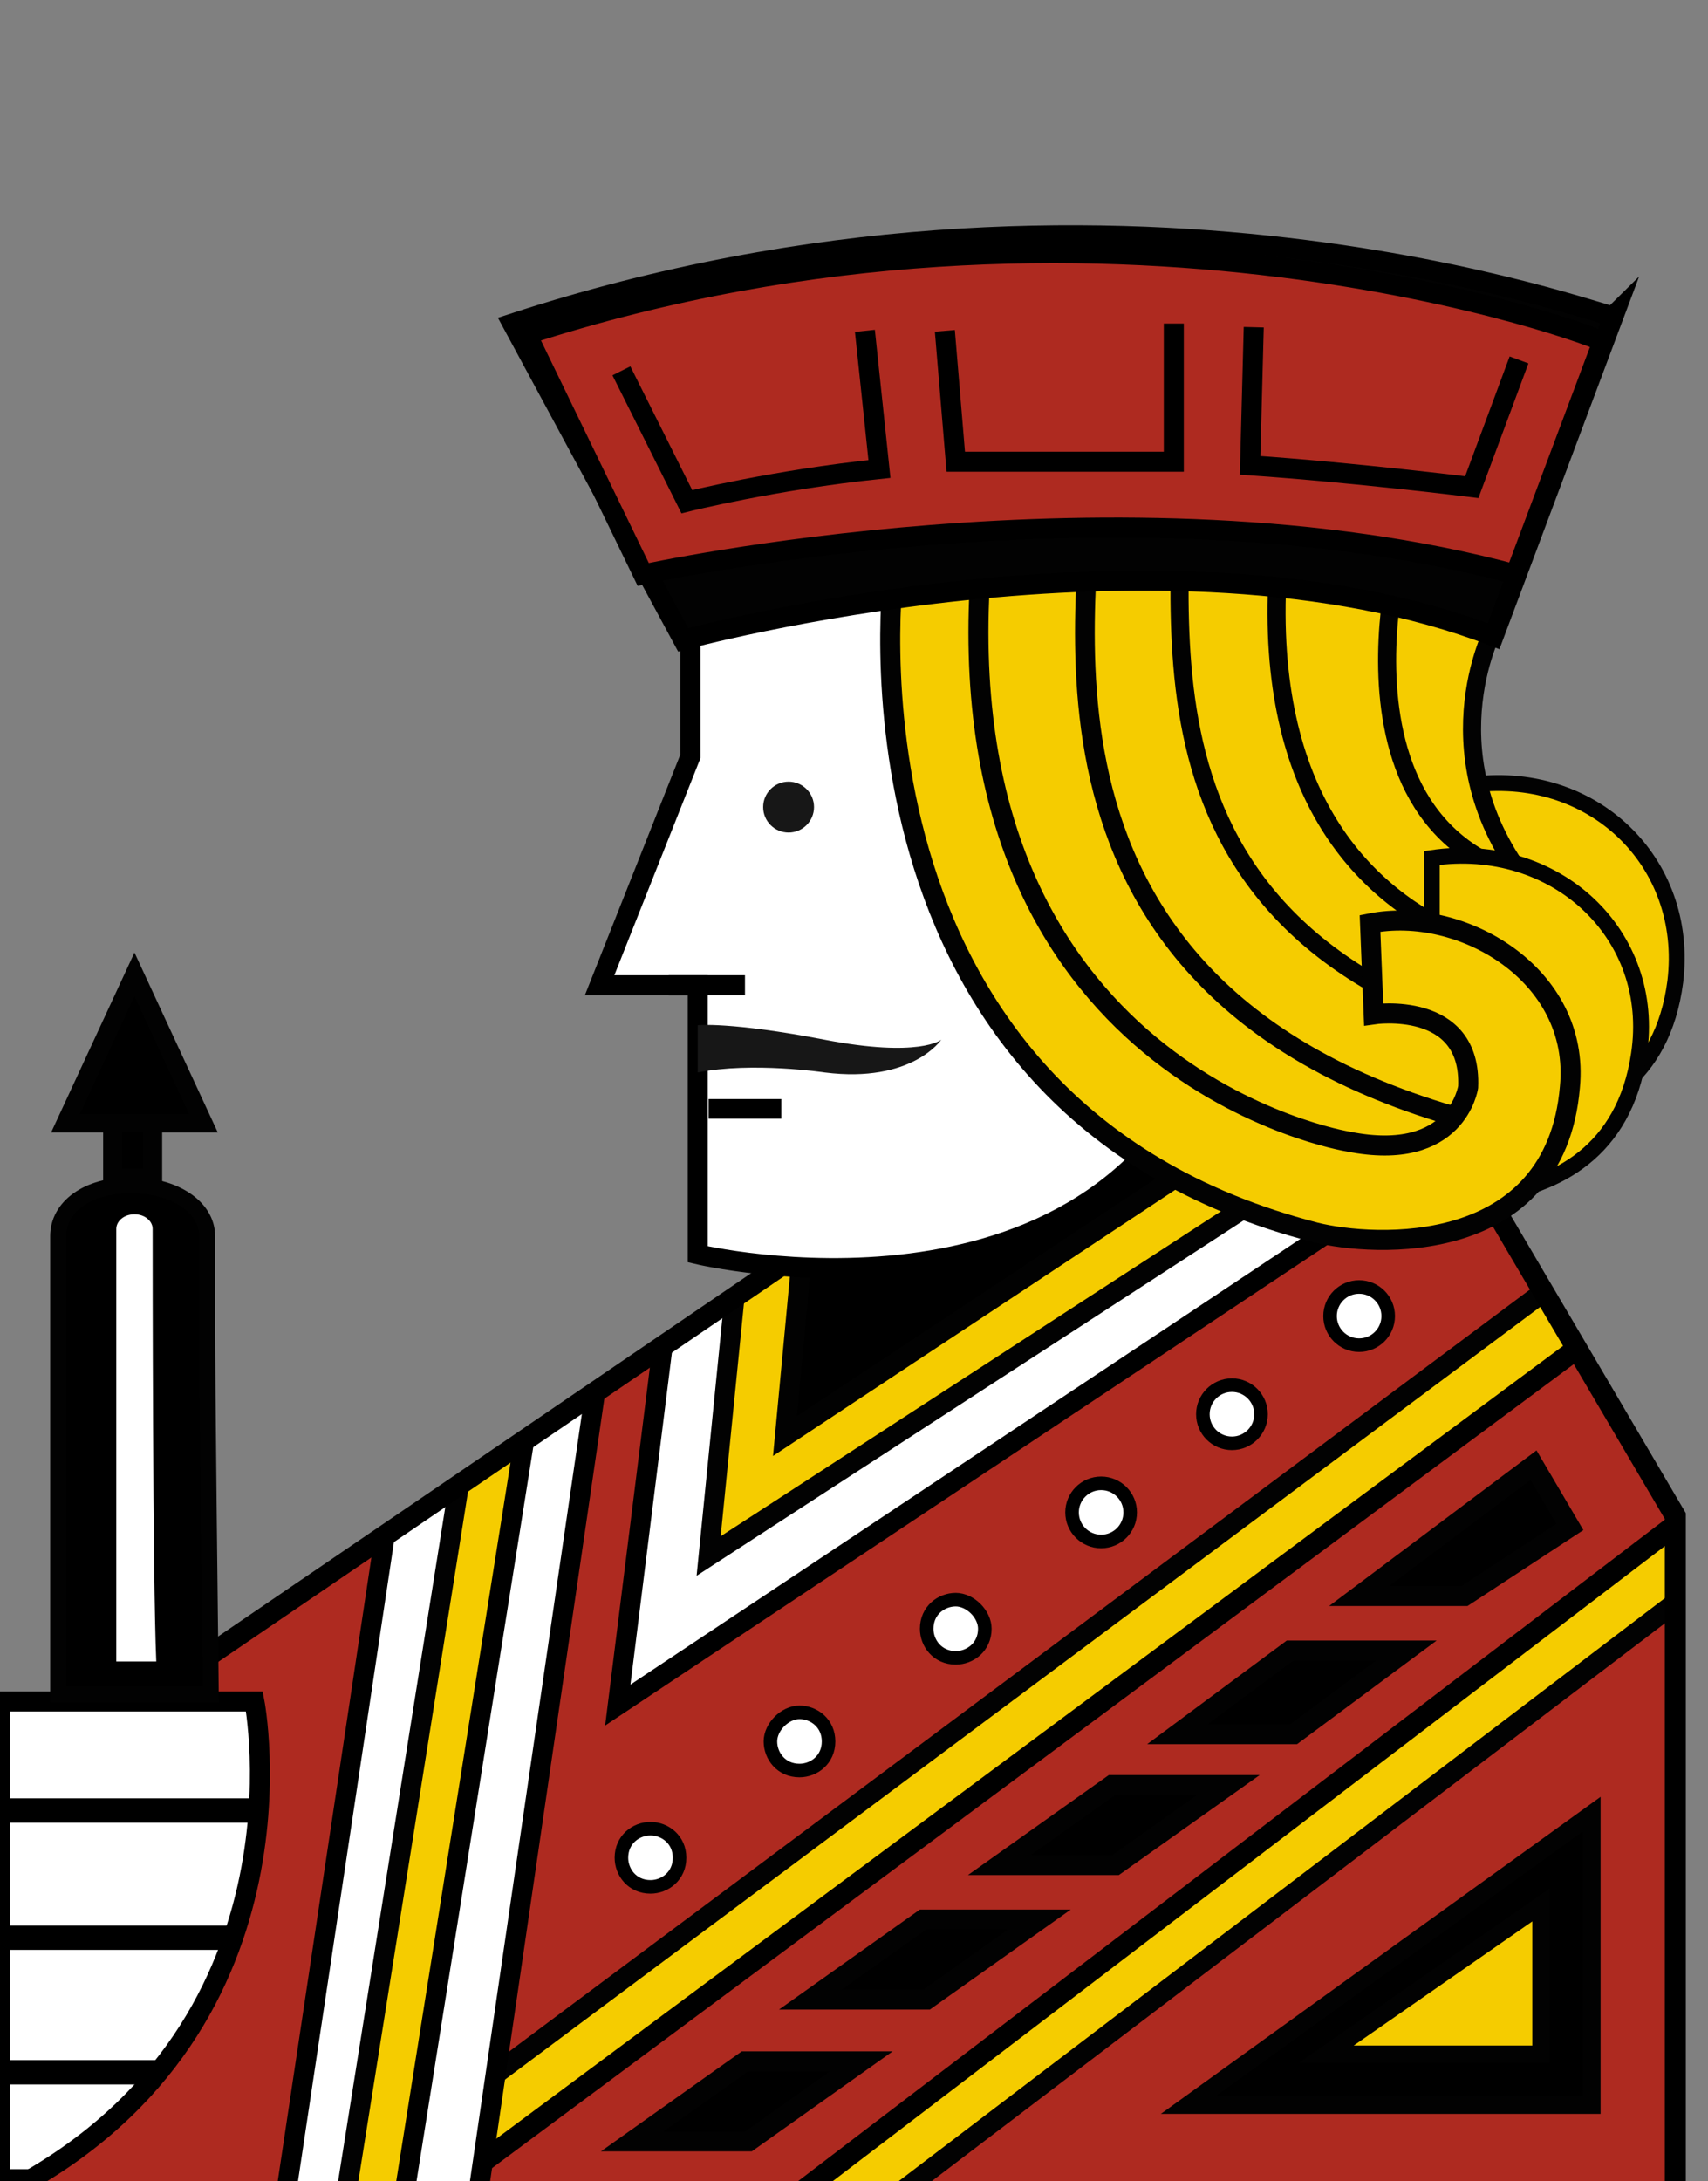 <svg version="1.1"
	 xmlns="http://www.w3.org/2000/svg" xmlns:xlink="http://www.w3.org/1999/xlink" xmlns:a="http://ns.adobe.com/AdobeSVGViewerExtensions/3.0/"
	 x="0px" y="0px" width="141px" height="180px" viewBox="1.4 -6.2 47 60" overflow="visible" enable-background="new 1.4 -6.2 47 60"
	 xml:space="preserve">
<rect x="1.4" y="-6.2" width="47" height="60" fill="#808080" stroke="none"/>
<defs>
</defs>
<path fill="#F5CC00" stroke="#020202" stroke-width="0.436" stroke-miterlimit="10" d="M40.2,24.5c0,0,6.6,1.7,7.3-3.7
	c0.4-3.3-2.3-5.9-5.7-5.4v3l2.4,1.7l0.6,1.4l-1.1,1.7L40.2,24.5z"/>
<g>
	<defs>
		<polygon id="XMLID_4_" points="23.2,28.4 5,40.8 1.7,54.2 5.2,54.2 47.5,54.2 47.5,35.5 42.5,27 32.5,22.4 		"/>
	</defs>
	<use xlink:href="#XMLID_4_"  overflow="visible" fill="#AE2A20"/>
	<clipPath id="XMLID_9_">
		<use xlink:href="#XMLID_4_"  overflow="visible"/>
	</clipPath>
	<g clip-path="url(#XMLID_9_)">
		<defs>
			<polygon id="XMLID_7_" points="39,27 18.4,40.7 20.8,21.5 36.3,18.9 40.8,20.8 			"/>
		</defs>
		<use xlink:href="#XMLID_7_"  overflow="visible" fill="#FFFFFF"/>
		<clipPath id="XMLID_10_">
			<use xlink:href="#XMLID_7_"  overflow="visible"/>
		</clipPath>
		<g clip-path="url(#XMLID_10_)">
			<defs>
				<path id="XMLID_8_" d="M36.3,26.6l-15.4,10l0.8-8c0,0-1.2-1.8-0.3-4.5L34,21.6L36.3,26.6z"/>
			</defs>
			<use xlink:href="#XMLID_8_"  overflow="visible" fill="#F5CC00"/>
			<clipPath id="XMLID_11_">
				<use xlink:href="#XMLID_8_"  overflow="visible"/>
			</clipPath>
			<polygon clip-path="url(#XMLID_11_)" stroke="#020202" stroke-width="0.551" stroke-miterlimit="10" points="35.7,24.9 23,33.3
				24.4,18.4 34.1,19.2 			"/>
			<use xlink:href="#XMLID_8_"  overflow="visible" fill="none" stroke="#020202" stroke-width="0.551" stroke-miterlimit="10"/>
		</g>
		<use xlink:href="#XMLID_7_"  overflow="visible" fill="none" stroke="#000000" stroke-width="0.551" stroke-miterlimit="10"/>
	</g>
	<g clip-path="url(#XMLID_9_)">
		<defs>
			<polygon id="XMLID_6_" points="7.6,56.4 46.2,27.6 50.9,35.3 17.9,60.4 			"/>
		</defs>
		<use xlink:href="#XMLID_6_"  overflow="visible" fill="#F5CC00"/>
		<clipPath id="XMLID_12_">
			<use xlink:href="#XMLID_6_"  overflow="visible"/>
		</clipPath>
		<polygon clip-path="url(#XMLID_12_)" fill="#AE2A20" stroke="#000000" stroke-width="0.579" stroke-miterlimit="10" points="
			14,61.3 52.8,31.7 49.5,27.4 3.6,61.5 		"/>
		<use xlink:href="#XMLID_6_"  overflow="visible" fill="none" stroke="#020202" stroke-width="0.551" stroke-miterlimit="10"/>
	</g>
	<g clip-path="url(#XMLID_9_)">
		<defs>
			<polygon id="XMLID_5_" points="12.7,31.3 8.9,56.6 14.2,56.6 18.2,29.2 			"/>
		</defs>
		<use xlink:href="#XMLID_5_"  overflow="visible" fill="#FFFFFF"/>
		<clipPath id="XMLID_13_">
			<use xlink:href="#XMLID_5_"  overflow="visible"/>
		</clipPath>
		<polygon clip-path="url(#XMLID_13_)" fill="#F5CC00" stroke="#020202" stroke-width="0.551" stroke-miterlimit="10" points="
			14.8,29.8 10.6,56.2 16.4,56.2 20.8,27.7 		"/>
		<polygon clip-path="url(#XMLID_13_)" fill="#FFFFFF" stroke="#000000" stroke-width="0.551" stroke-miterlimit="10" points="
			16.4,29.8 12.2,56.2 18.1,56.2 22.4,27.7 		"/>
		<use xlink:href="#XMLID_5_"  overflow="visible" fill="none" stroke="#000000" stroke-width="0.551" stroke-miterlimit="10"/>
	</g>
	<use xlink:href="#XMLID_4_"  overflow="visible" fill="none" stroke="#000000" stroke-width="0.579" stroke-miterlimit="10"/>
</g>
<path fill="#FFFFFF" stroke="#000000" stroke-width="0.551" stroke-miterlimit="10" d="M20.4,9.6c0,0,0,4.3,0,5l-2.5,6.3h2.7v7.4
	c0,0,10.9,2.6,14.2-5.8V7.2C34.8,7.2,23.1,7.5,20.4,9.6z"/>
<g>
	<defs>
		<path id="XMLID_3_" d="M42.5,11.1c0,0-1.9,3.6,1.1,7.2l0.7,6.4l-5.6,2.1l-9.6-5.7L27.7,9.4l9.5,0.2L42.5,11.1z"/>
	</defs>
	<use xlink:href="#XMLID_3_"  overflow="visible" fill="#F5CC00"/>
	<clipPath id="XMLID_14_">
		<use xlink:href="#XMLID_3_"  overflow="visible"/>
	</clipPath>
	<path clip-path="url(#XMLID_14_)" fill="#F5CC00" stroke="#020202" stroke-width="0.542" stroke-miterlimit="10" d="M31.4,7.8
		c-0.2,4.4-2,15.9,15.3,17.7c0,0-1-4.6-0.2-3.4c0.3,0.6-13.7,0.9-12.4-12.9C34.1,9.2,31.8,0.3,31.4,7.8z"/>
	<path clip-path="url(#XMLID_14_)" fill="#F5CC00" stroke="#020202" stroke-width="0.498" stroke-miterlimit="10" d="M33.9,7
		c0,5.3-1.5,14.3,13.1,16.2c0,0-0.7-4.2,0-3c0.2,0.4-11.5,1.5-10.4-11.2C36.6,9.1,33.9-0.1,33.9,7z"/>
	<path clip-path="url(#XMLID_14_)" fill="#F5CC00" stroke="#020202" stroke-width="0.498" stroke-miterlimit="10" d="M39.9,9.1
		c0,0-2.6,10,6.8,9"/>
	<use xlink:href="#XMLID_3_"  overflow="visible" fill="none" stroke="#020202" stroke-width="0.498" stroke-miterlimit="10"/>
</g>
<ellipse fill="#171717" cx="23.1" cy="16" rx="0.7" ry="0.7"/>
<path fill="#171717" d="M20.6,23.3c1.5-0.3,3.5,0,3.5,0c2.4,0.3,3.2-0.9,3.2-0.9s-0.6,0.5-3.2,0c-2.6-0.5-3.5-0.4-3.5-0.4V23.3z"/>
<line fill="none" stroke="#000000" stroke-width="0.551" stroke-miterlimit="10" x1="19.8" y1="20.9" x2="21.9" y2="20.9"/>
<g>
	<defs>
		<path id="XMLID_2_" d="M1.4,40.6h7c0,0,1.8,9.2-7,13.6V40.6z"/>
	</defs>
	<use xlink:href="#XMLID_2_"  overflow="visible" fill="#FFFFFF"/>
	<clipPath id="XMLID_16_">
		<use xlink:href="#XMLID_2_"  overflow="visible"/>
	</clipPath>
	<polyline clip-path="url(#XMLID_16_)" fill="#FFFFFF" stroke="#000000" stroke-width="0.669" stroke-miterlimit="10" points="
		0.1,43.6 8.7,43.6 8.7,47.1 0.4,47.1 0.7,50.8 7.7,50.8 6.6,53.8 0.1,53.8 	"/>
	<use xlink:href="#XMLID_2_"  overflow="visible" fill="none" stroke="#000000" stroke-width="0.551" stroke-miterlimit="10"/>
</g>
<line fill="none" stroke="#000000" stroke-width="0.54" stroke-miterlimit="10" x1="22.9" y1="24.3" x2="20.9" y2="24.3"/>
<path fill="#F5CC00" stroke="#020202" stroke-width="0.436" stroke-miterlimit="10" d="M38.9,26.5c0,0,6.8,1.7,7.6-3.7
	c0.5-3.3-2.3-5.9-5.7-5.4v3l2.4,1.7l0.6,1.4l-1.1,1.7L38.9,26.5z"/>
<path fill="#F5CC00" stroke="#020202" stroke-width="0.551" stroke-miterlimit="10" d="M26,9.4c0,0-2,14.8,11.6,18.3
	c1.6,0.4,6.6,0.7,7-4c0.3-3.1-3-5-5.5-4.5l0.1,2.5c0,0,2.7-0.4,2.6,2c0,0-0.3,2.1-3.3,1.5c0,0-11.2-1.8-10.1-15.9L26,9.4z"/>
<path fill="#020202" stroke="#000000" stroke-width="0.551" stroke-miterlimit="10" d="M15.5,2.7l4.7,8.7c0,0,13.2-3.6,22.3-0.1
	l3.3-8.8C45.7,2.6,32-2.7,15.5,2.7z"/>
<g>
	<defs>
		<path id="XMLID_1_" d="M15.9,3l3.2,6.6c0,0,13.2-2.9,24,0l2.4-6.4C45.5,3.1,31.7-2.1,15.9,3z"/>
	</defs>
	<use xlink:href="#XMLID_1_"  overflow="visible" fill="#AE2A20"/>
	<clipPath id="XMLID_17_">
		<use xlink:href="#XMLID_1_"  overflow="visible"/>
	</clipPath>
	<use xlink:href="#XMLID_1_"  overflow="visible" fill="none" stroke="#000000" stroke-width="0.551" stroke-miterlimit="10"/>
</g>
<path fill="#AE2A20" stroke="#000000" stroke-width="0.551" stroke-miterlimit="10" d="M18.5,4l1.8,3.6c0,0,2.4-0.6,5.3-0.9
	l-0.4-3.8"/>
<path fill="#AE2A20" stroke="#000000" stroke-width="0.551" stroke-miterlimit="10" d="M43.2,3.7l-1.3,3.5c0,0-3.2-0.4-6.1-0.6
	l0.1-3.8"/>
<polyline fill="#AE2A20" stroke="#000000" stroke-width="0.551" stroke-miterlimit="10" points="27.4,2.9 27.7,6.5 33.7,6.5
	33.7,2.7 "/>
<polygon stroke="#020202" stroke-width="0.551" stroke-miterlimit="10" points="18.8,52.7 22,52.7 25.1,50.5 21.9,50.5 "/>
<polygon stroke="#020202" stroke-width="0.551" stroke-miterlimit="10" points="23.7,48.8 26.9,48.8 30,46.6 26.8,46.6 "/>
<polygon stroke="#020202" stroke-width="0.551" stroke-miterlimit="10" points="28.9,45.1 32.1,45.1 35.2,42.9 32,42.9 "/>
<polygon stroke="#020202" stroke-width="0.551" stroke-miterlimit="10" points="33.8,41.5 37,41.5 40.1,39.2 36.9,39.2 "/>
<polygon stroke="#020202" stroke-width="0.551" stroke-miterlimit="10" points="38.8,37.7 41.7,37.7 44.6,35.8 43.6,34.1 "/>
<polygon stroke="#020202" stroke-width="0.488" stroke-miterlimit="10" points="34.1,51.7 45.2,43.7 45.2,51.7 "/>
<polygon fill="#F5CC00" stroke="#020202" stroke-width="0.471" stroke-miterlimit="10" points="37.9,50.3 43.8,46.2 43.8,50.3 "/>
<ellipse fill="#FFFFFF" stroke="#000000" stroke-width="0.373" stroke-miterlimit="10" cx="38.8" cy="30" rx="0.8" ry="0.8"/>
<ellipse fill="#FFFFFF" stroke="#000000" stroke-width="0.373" stroke-miterlimit="10" cx="35.3" cy="32.7" rx="0.8" ry="0.8"/>
<ellipse fill="#FFFFFF" stroke="#000000" stroke-width="0.373" stroke-miterlimit="10" cx="31.7" cy="35.4" rx="0.8" ry="0.8"/>
<path fill="#FFFFFF" stroke="#000000" stroke-width="0.373" stroke-miterlimit="10" d="M28.5,38.6c0,0.5-0.4,0.8-0.8,0.8
	c-0.5,0-0.8-0.4-0.8-0.8c0-0.5,0.4-0.8,0.8-0.8C28.1,37.8,28.5,38.2,28.5,38.6z"/>
<path fill="#FFFFFF" stroke="#000000" stroke-width="0.373" stroke-miterlimit="10" d="M24.2,41.7c0,0.5-0.4,0.8-0.8,0.8
	c-0.5,0-0.8-0.4-0.8-0.8c0-0.4,0.4-0.8,0.8-0.8C23.8,40.9,24.2,41.2,24.2,41.7z"/>
<path fill="#FFFFFF" stroke="#000000" stroke-width="0.373" stroke-miterlimit="10" d="M20.1,44.9c0,0.5-0.4,0.8-0.8,0.8
	c-0.5,0-0.8-0.4-0.8-0.8c0-0.5,0.4-0.8,0.8-0.8C19.7,44.1,20.1,44.4,20.1,44.9z"/>
<path stroke="#020202" stroke-width="0.438" stroke-miterlimit="10" d="M7.1,27.8c0-0.8-0.9-1.4-2.1-1.4S3,27,3,27.8
	c0,0.1,0,12.6,0,12.6h4.2C7.1,31.5,7.1,31.5,7.1,27.8z"/>
<path fill="#FFFFFF" d="M5.6,27.6c0-0.2-0.2-0.4-0.5-0.4c-0.3,0-0.5,0.2-0.5,0.4c0,0,0,11.9,0,11.9h1.1C5.6,37.2,5.6,28.6,5.6,27.6z
	"/>
<rect x="4.5" y="22.9" stroke="#020202" stroke-width="0.524" stroke-miterlimit="10" width="1.1" height="3.3"/>
<polygon stroke="#020202" stroke-width="0.504" stroke-miterlimit="10" points="5.1,20.6 7,24.7 3.2,24.7 "/>
</svg>
